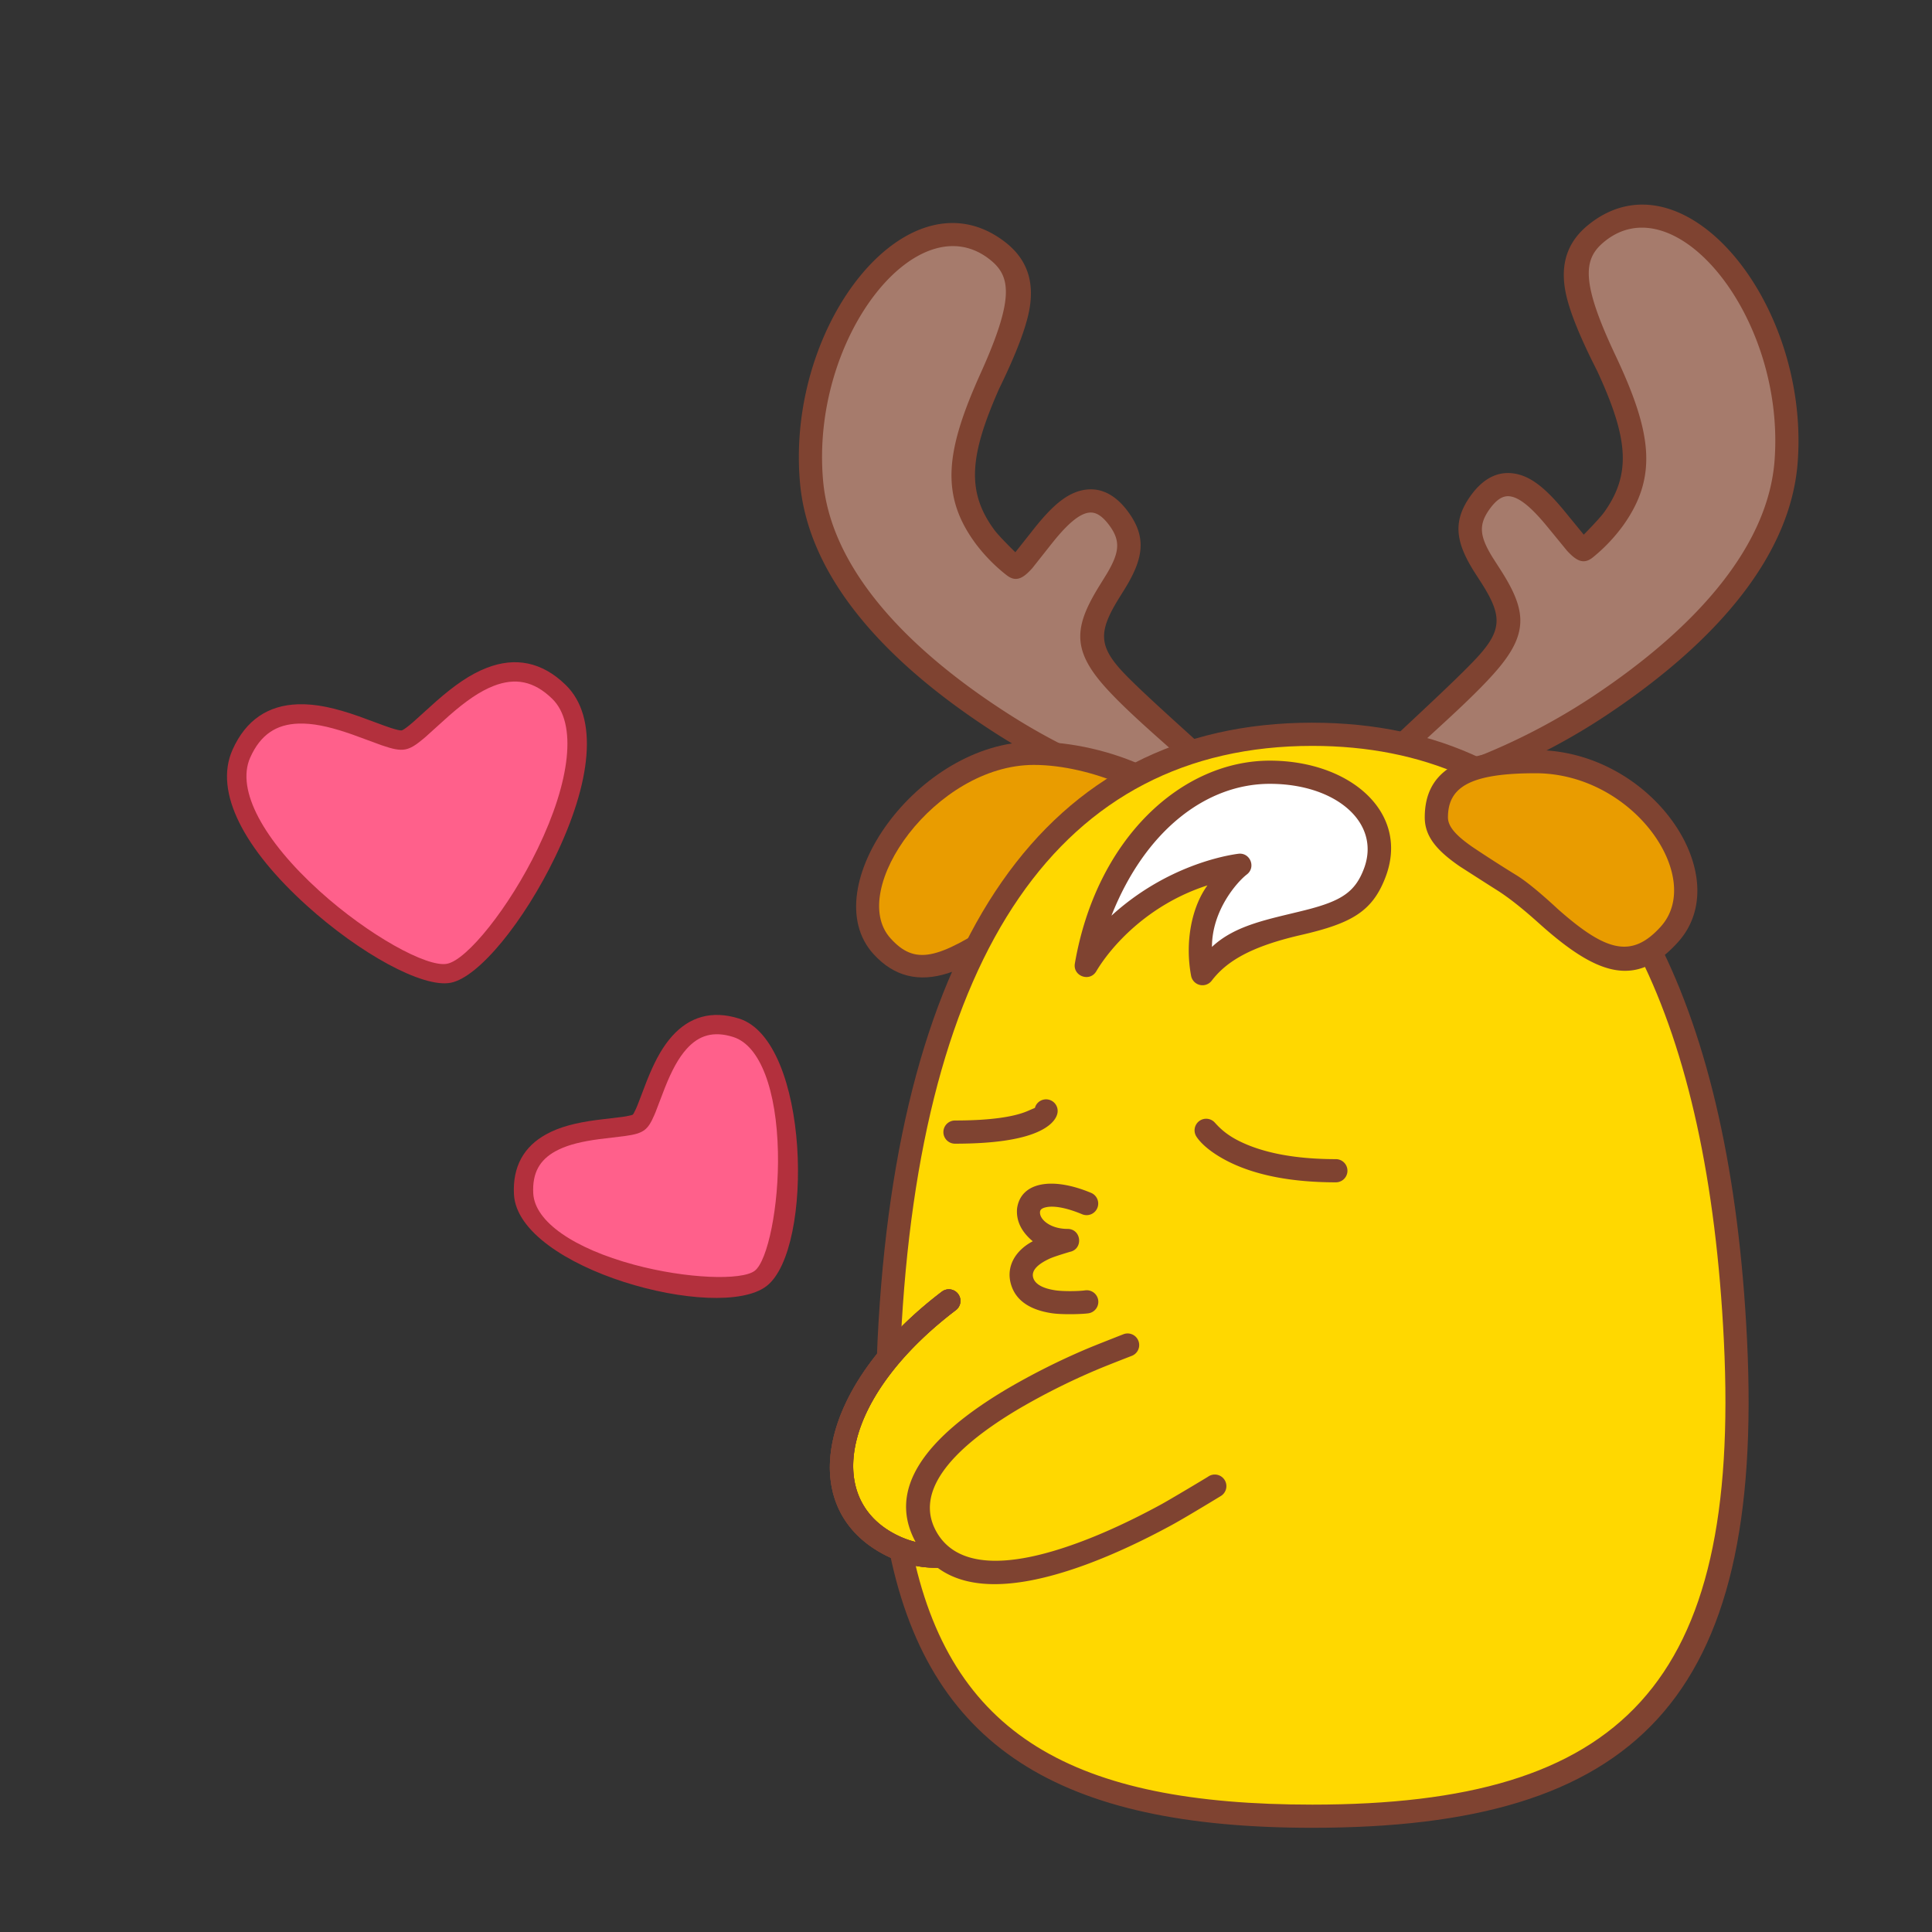 <svg data-id="116-36ed85bedbc12d3-happy" xmlns="http://www.w3.org/2000/svg" viewBox="0 0 100 100"><rect x="0" y="0" width="100" height="100" fill="#333333" stroke="none"/><g fill="none" fill-rule="evenodd"><path fill="#a67b6c" d="M72.649 41.32c1.304.253 18.988-7.155 19.75-17.446.583-7.86-5.507-15.28-9.855-11.774s6.633 10.337-.51 16.275c-.644.535-3.181-5.489-5.446-2.405-2.265 3.084 3.669 4.622.39 8.324-2.252 2.544-4.715 4.311-5.794 5.616-1.293 1.562 1.24 1.366 1.465 1.41zM62.036 42.072c-1.3.276-19.121-6.834-20.06-17.115-.716-7.854 5.252-15.38 9.662-11.947 4.41 3.434-6.46 10.454.788 16.273.653.524 3.089-5.545 5.407-2.499 2.319 3.047-3.592 4.687-.249 8.335 2.297 2.506 4.792 4.232 5.894 5.519 1.32 1.54-1.218 1.387-1.442 1.434z"/><path fill="#e99c00" d="M54.377 46.572c-3.148 1.828-6.254 5.097-8.688 2.406C43.255 46.286 47.597 39 53.551 39 57.594 39 62 41.584 62 43.314s-4.475 1.43-7.623 3.258z"/><path fill="#ffd800" d="M67.9 94c14.723 0 22.876-4.762 21.903-24.631C88.829 49.5 81.674 38 67.9 38c-13.774 0-20.929 11.5-21.902 31.369C45.026 89.238 53.179 94 67.901 94z"/><path fill="#ffd800" d="M49.113 67.335c-6.46 4.908-6.958 10.52-3.113 12.577s7.885-1.17 7.885-6.11c.856-2.826-4.124-7.763-4.772-6.467z"/><path fill="#e99c00" d="M79.475 46.816c2.07 1.872 4.494 4.243 6.928 1.551 2.434-2.691-.93-8.944-6.928-8.944-4.043 0-5.13 1.155-5.13 2.885s3.06 2.635 5.13 4.508z"/><path fill="#fff" d="M56.123 49.998c2.673-4.5 7.946-5.184 7.946-5.184s-2.61 1.999-1.931 5.611c2.76-3.612 7.521-1.549 8.913-5.212C72.21 42.166 69.128 40 65.621 40s-8.284 2.989-9.498 9.998z"/><g fill="#ff608b"><path d="M39.378 66.165c1.677-1.311 2.452-11.802-1.28-12.968s-4.267 4.288-5.036 4.89c-.769.6-6.165-.218-5.96 3.706s10.598 5.683 12.276 4.372zM23.235 50.376c2.508-.487 9.053-11.28 5.7-14.562-3.354-3.281-6.9 2.26-8.05 2.483-1.15.224-6.473-3.592-8.393.715-1.92 4.307 8.235 11.852 10.743 11.364z"/></g><g fill-rule="nonzero"><g fill="#7f4331"><path d="M41.41 25.015c-.759-8.318 5.674-16.332 10.628-12.475 1.13.88 1.498 2.032 1.247 3.456-.167.95-.692 2.327-1.575 4.135-1.512 3.432-1.71 5.308-.243 7.297.157.212.519.598 1.087 1.157l1.042-1.316c.97-1.203 1.768-1.86 2.71-1.935.753-.06 1.444.312 2.036 1.09 1.026 1.348.862 2.455-.124 4.058l-.338.543c-.988 1.621-1.025 2.379.178 3.692.736.803 2.579 2.457 4.023 3.766l-1.15.583c-1.292-1.145-2.798-2.458-3.758-3.538-1.745-1.965-1.547-3.172-.192-5.331l.328-.533c.649-1.104.698-1.698.078-2.513-.362-.475-.678-.645-.988-.62-.494.039-1.1.539-1.869 1.491-.089.11-.453.57-1.093 1.38-.489.548-.858.752-1.356.353a8.745 8.745 0 0 1-1.58-1.614c-1.856-2.516-1.548-4.823.26-8.83 1.72-3.812 1.562-4.975.54-5.823-3.737-3.1-9.377 3.946-8.695 11.418.393 4.308 3.985 8.462 9.619 12.065a32.55 32.55 0 0 0 3.607 1.995l-2.385.124c-.622-.34-1.247-.71-1.869-1.107-5.916-3.784-9.733-8.198-10.168-12.968zM93.049 23.916c.617-8.323-5.947-16.221-10.83-12.283-1.115.898-1.462 2.055-1.188 3.474.183.945.731 2.314 1.644 4.104 1.569 3.404 1.799 5.275.366 7.287-.152.214-.508.606-1.066 1.175l-1.063-1.298c-.99-1.186-1.798-1.83-2.74-1.887-.753-.047-1.438.336-2.017 1.124-1.001 1.364-.818 2.467.194 4.051l.347.538c1.014 1.603 1.064 2.359-.116 3.69-.837.946-3.142 3.06-4.6 4.438l1.324.4c1.36-1.26 3.112-2.805 4.174-4.042 1.71-1.992 1.491-3.195.102-5.33l-.337-.526c-.667-1.092-.726-1.684-.12-2.509.353-.481.665-.656.975-.637.495.03 1.11.52 1.893 1.459.09.108.463.561 1.116 1.36.497.539.87.736 1.36.329a8.738 8.738 0 0 0 1.551-1.64c1.813-2.545 1.466-4.844-.41-8.817-1.783-3.78-1.644-4.944-.637-5.81 3.68-3.16 9.436 3.785 8.881 11.261-.32 4.312-3.838 8.523-9.406 12.219a32.75 32.75 0 0 1-6.73 3.415l1.81.549a32.636 32.636 0 0 0 5.584-2.965c5.847-3.88 9.585-8.355 9.939-13.129z"/><path d="M53.51 38.392c-6.007 0-11.373 7.59-8.307 10.98 1.076 1.19 2.367 1.475 3.852 1.005.472-.15.878-.32 1.374-.594l1.337-2.268-.11.075c-3.154 2.094-4.304 2.369-5.563.977-2.255-2.494 2.326-8.975 7.417-8.975 1.495 0 3.121.408 4.504.986l1.325-.857c-1.709-.822-3.86-1.33-5.829-1.33z"/><path d="M85.799 48.664c2.656 5.201 4.209 12.14 4.627 20.682.916 18.69-5.803 25.26-22.5 25.26-13.036 0-19.985-4.118-21.974-14.73l1.227.178c1.945 9.8 8.43 13.353 20.746 13.353 16.03 0 22.175-6.198 21.303-24.002-.404-8.25-1.865-14.915-4.35-19.908zM67.925 37.407c3.267 0 6.189.628 8.76 1.86l-.996.875c-2.305-1.019-4.894-1.535-7.764-1.535-13.064 0-20.317 10.7-21.302 30.798l-.002.033-1.244 1.073c.012-.383.028-.771.047-1.165 1.012-20.658 8.659-31.94 22.501-31.94z"/><path d="M65.725 39.371c-4.555 0-8.968 4.014-10.09 10.496-.114.656.767.981 1.107.408.76-1.28 2.67-3.457 5.755-4.448-.846 1.166-1.164 2.991-.846 4.68a.6.6 0 0 0 1.066.254c.757-.99 1.993-1.76 4.605-2.362 2.612-.6 3.71-1.202 4.393-3.002 1.27-3.338-1.83-6.026-5.99-6.026zm0 1.2c3.436 0 5.771 2.025 4.869 4.4-.457 1.202-1.164 1.666-3.028 2.136-1.864.47-3.608.751-4.835 1.905 0-1.905 1.318-3.377 1.805-3.75.488-.373.167-1.15-.442-1.071-.608.079-3.71.6-6.566 3.204 1.751-4.424 4.917-6.824 8.197-6.824zM79.475 38.823c-3.99 0-5.73 1.131-5.73 3.485 0 .973.602 1.702 1.81 2.534.934.6 1.586 1.017 1.957 1.251.583.37 1.292.93 2.126 1.68 3.053 2.746 5.043 3.393 7.21.997 3.082-3.408-1.347-9.947-7.373-9.947zm0 1.2c5.099 0 8.767 5.416 6.483 7.942-1.503 1.662-2.826 1.292-5.302-.892-.962-.892-1.696-1.49-2.203-1.795a69.388 69.388 0 0 1-2.217-1.424c-.91-.627-1.29-1.089-1.29-1.546 0-1.555 1.122-2.285 4.529-2.285zM49.59 66.972a.6.6 0 0 1-.114.84c-5.8 4.408-6.835 9.623-3.193 11.571.849.454 1.712.616 2.53.53l.944 1.053c-1.266.341-2.666.21-4.04-.525-4.604-2.462-3.36-8.726 3.033-13.584a.6.6 0 0 1 .84.115z"/><path d="M49.59 66.972a.6.6 0 0 1-.114.84c-5.8 4.408-6.835 9.623-3.193 11.571.849.454 1.712.616 2.53.53l.944 1.053c-1.266.341-2.666.21-4.04-.525-4.604-2.462-3.36-8.726 3.033-13.584a.6.6 0 0 1 .84.115z"/><path d="M49.59 66.972a.6.6 0 0 1-.114.84c-5.8 4.408-6.835 9.623-3.193 11.571.849.454 1.712.616 2.53.53l.944 1.053c-1.266.341-2.666.21-4.04-.525-4.604-2.462-3.36-8.726 3.033-13.584a.6.6 0 0 1 .84.115z"/><path d="M58.178 69.049a.6.6 0 0 1 .4 1.131c-.912.353-1.53.6-1.853.738a34.856 34.856 0 0 0-3.973 1.993c-3.734 2.212-5.394 4.405-4.28 6.377 1.042 1.845 3.633 1.926 7.33.566 1.384-.508 2.829-1.187 4.265-1.967.517-.281 2.406-1.416 2.457-1.45a.6.6 0 1 1 .661 1c-1.254.762-2.102 1.263-2.545 1.504-1.484.806-2.98 1.508-4.423 2.04-4.194 1.541-7.351 1.442-8.789-1.103-1.574-2.786.469-5.485 4.713-7.999a36.023 36.023 0 0 1 4.111-2.063c.374-.16 1.886-.753 1.926-.767zM62.104 58.003a.6.6 0 0 1 .77.098c.195.213.52.574 1.183.918 1.172.607 2.838.978 5.087.978a.6.6 0 1 1 0 1.2c-2.434 0-4.288-.413-5.64-1.113-.85-.441-1.35-.905-1.576-1.251a.6.6 0 0 1 .176-.83zM53.565 57.346c-.057.023-.178.075-.363.155-.696.304-1.916.496-3.772.496a.6.6 0 1 0 0 1.2c2.007 0 3.382-.217 4.252-.596.628-.273.952-.615 1.04-.937a.6.6 0 0 0-1.125-.408zM52.644 62.548c.185-1.34 1.773-1.667 3.837-.803a.6.6 0 0 1-.463 1.107c-.824-.345-1.46-.451-1.862-.368-.227.046-.309.126-.323.228-.053.387.516.896 1.422.896.724 0 .829 1.044.12 1.188-.555.166-.91.286-1.064.359-.657.31-.928.634-.834.973.092.333.483.56 1.159.66.42.06 1.2.048 1.528.001a.6.6 0 0 1 .17 1.188c-.328.047-1.345.074-1.872-.002-1.095-.16-1.893-.624-2.142-1.529-.25-.907.245-1.73 1.136-2.198-.598-.501-.869-1.068-.812-1.7z"/></g><g fill="#b3303d"><path d="M34.793 53.625c-.46.514-.821 1.147-1.176 1.985l-.133.323c-.098.246-.413 1.088-.478 1.249l-.088.208c-.082.182-.142.285-.164.302-.021.017-.135.05-.33.085l-.223.035c-.17.024-1.06.124-1.323.159-1.096.147-1.917.359-2.613.743-1.136.626-1.739 1.652-1.663 3.105.2 3.848 10.62 6.666 13.084 4.74 2.455-1.92 2.224-12.695-1.438-13.84-1.412-.441-2.565-.085-3.455.906zm3.156.049c1.403.438 2.249 2.758 2.317 5.963.06 2.8-.533 5.616-1.196 6.134-.664.52-3.55.42-6.252-.311-3.099-.838-5.14-2.22-5.217-3.693-.056-1.061.339-1.731 1.147-2.177.5-.276 1.122-.453 1.945-.582l.318-.046c.247-.033 1.14-.133 1.328-.16.514-.071.81-.15 1.031-.322.193-.15.33-.376.492-.752l.072-.171c.071-.177.387-1.022.48-1.254.358-.9.702-1.54 1.124-2.01.635-.708 1.386-.94 2.411-.62zM25.203 34.564c-.855.33-1.664.891-2.627 1.736l-1.192 1.075-.218.183c-.196.157-.325.239-.376.248-.059.012-.253-.027-.567-.13l-.32-.111c-.361-.133-1.08-.401-1.323-.487-1.242-.437-2.224-.655-3.163-.624-1.518.05-2.687.795-3.382 2.354-.986 2.213.651 5.176 3.833 8.055 2.74 2.48 6.004 4.288 7.462 4.004 1.458-.283 3.796-3.177 5.403-6.507 1.863-3.857 2.274-7.218.551-8.904-1.24-1.213-2.625-1.453-4.08-.892zm3.382 1.608c1.302 1.274.938 4.253-.753 7.753-1.474 3.053-3.66 5.76-4.693 5.96-1.035.202-4.086-1.488-6.6-3.764-2.886-2.611-4.335-5.234-3.59-6.905.535-1.201 1.357-1.725 2.501-1.763.715-.023 1.505.136 2.495.465l.304.104c.283.1 1.292.479 1.506.553.57.197.92.273 1.226.213.272-.052.536-.217.912-.532l.147-.125c.171-.15.97-.88 1.196-1.079.882-.774 1.606-1.276 2.327-1.554 1.101-.425 2.071-.257 3.022.674z"/></g></g></g></svg>